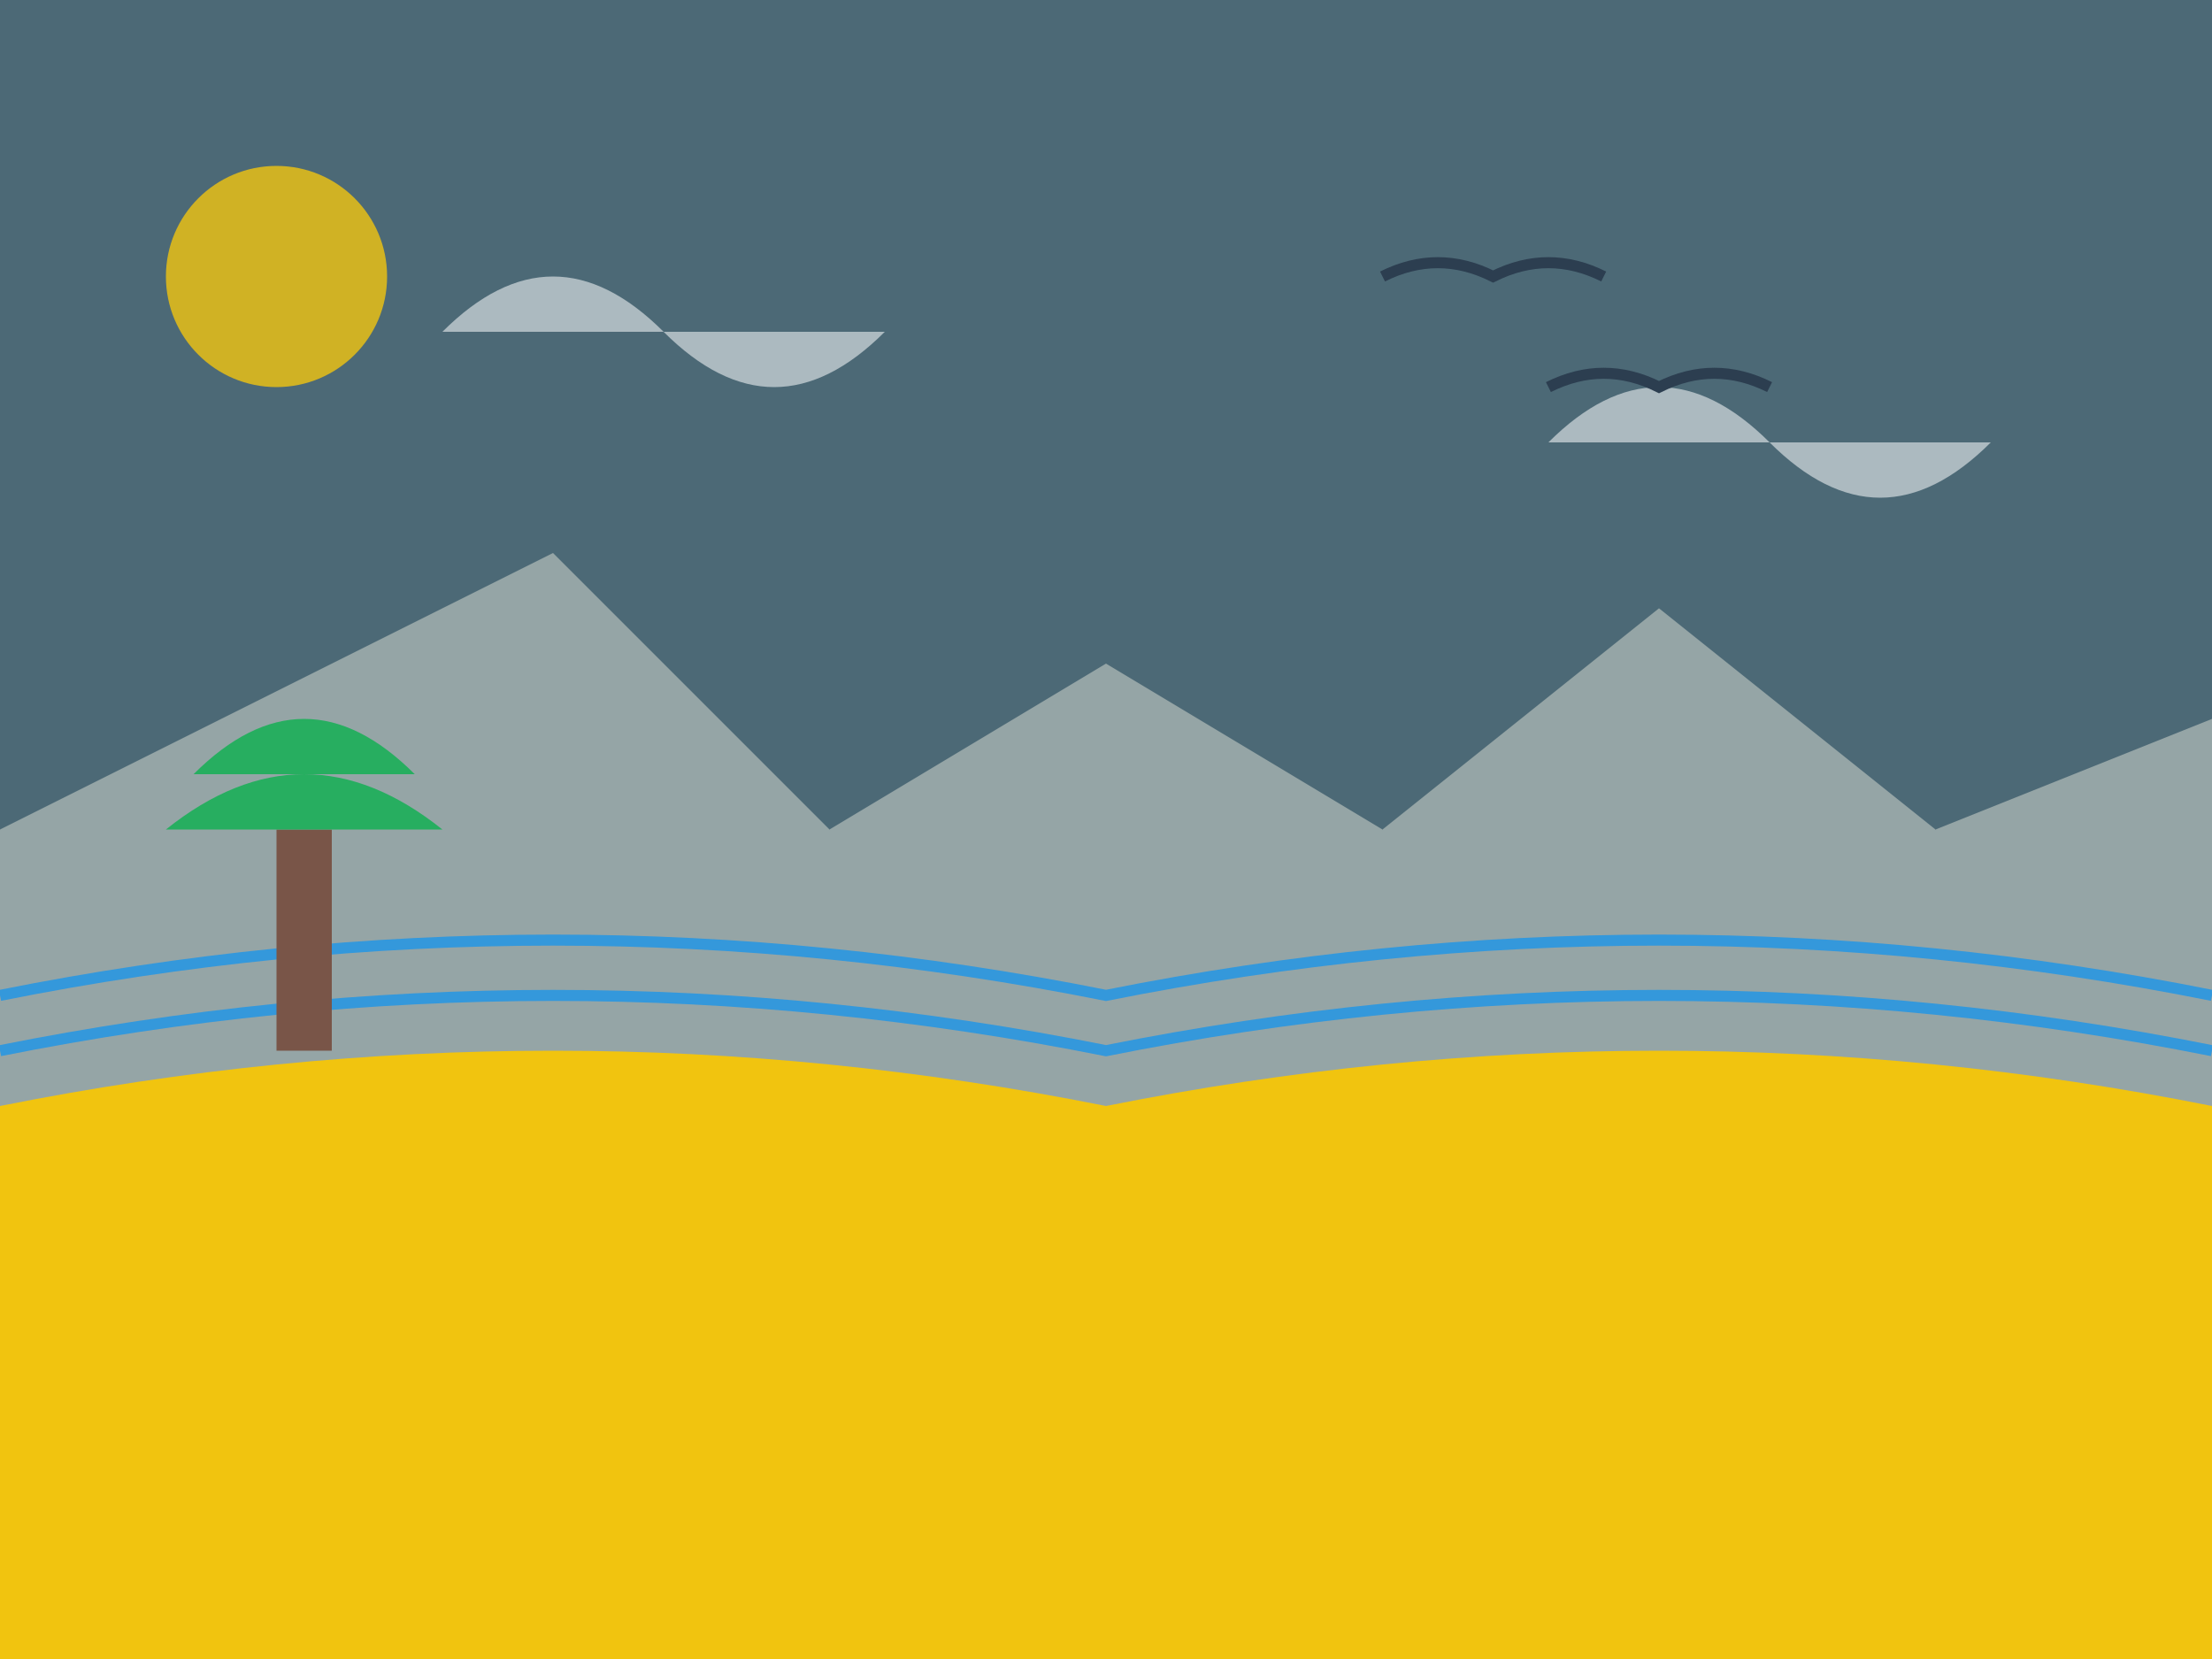 <svg xmlns="http://www.w3.org/2000/svg" viewBox="0 0 400 300" fill="none">
  <rect x="0" y="0" width="400" height="300" fill="#333333" stroke="none"/>
  <!-- Background with gradient -->
  <defs>
    <linearGradient id="bg-gradient" x1="0" y1="0" x2="400" y2="300">
      <stop offset="0%" style="stop-color:#3498db;stop-opacity:0.1"/>
      <stop offset="100%" style="stop-color:#2980b9;stop-opacity:0.1"/>
    </linearGradient>
  </defs>
  <rect width="400" height="300" fill="url(#bg-gradient)"/>
  
  <!-- Sky -->
  <path d="M0 0 L400 0 L400 150 L0 150 Z" fill="#87ceeb" fill-opacity="0.3"/>
  
  <!-- Sun -->
  <circle cx="50" cy="50" r="20" fill="#f1c40f" fill-opacity="0.8"/>
  
  <!-- Clouds -->
  <path d="M80 60 Q100 40 120 60 Q140 80 160 60" fill="#ecf0f1" fill-opacity="0.6"/>
  <path d="M280 80 Q300 60 320 80 Q340 100 360 80" fill="#ecf0f1" fill-opacity="0.6"/>
  
  <!-- Cliffs -->
  <path d="M0 150 L100 100 L150 150 L200 120 L250 150 L300 110 L350 150 L400 130 L400 300 L0 300 Z" fill="#95a5a6"/>
  
  <!-- Beach -->
  <path d="M0 200 Q100 180 200 200 Q300 180 400 200 L400 300 L0 300 Z" fill="#f1c40f"/>
  
  <!-- Ocean -->
  <path d="M0 180 Q100 160 200 180 Q300 160 400 180" fill="none" stroke="#3498db" stroke-width="2"/>
  <path d="M0 190 Q100 170 200 190 Q300 170 400 190" fill="none" stroke="#3498db" stroke-width="2"/>
  
  <!-- Palm Tree -->
  <rect x="50" y="150" width="10" height="40" fill="#795548"/>
  <path d="M30 150 Q55 130 80 150" fill="#27ae60"/>
  <path d="M35 140 Q55 120 75 140" fill="#27ae60"/>
  
  <!-- Seagulls -->
  <path d="M250 50 Q260 45 270 50 Q280 45 290 50" stroke="#2c3e50" stroke-width="2" fill="none"/>
  <path d="M280 70 Q290 65 300 70 Q310 65 320 70" stroke="#2c3e50" stroke-width="2" fill="none"/>
</svg>
